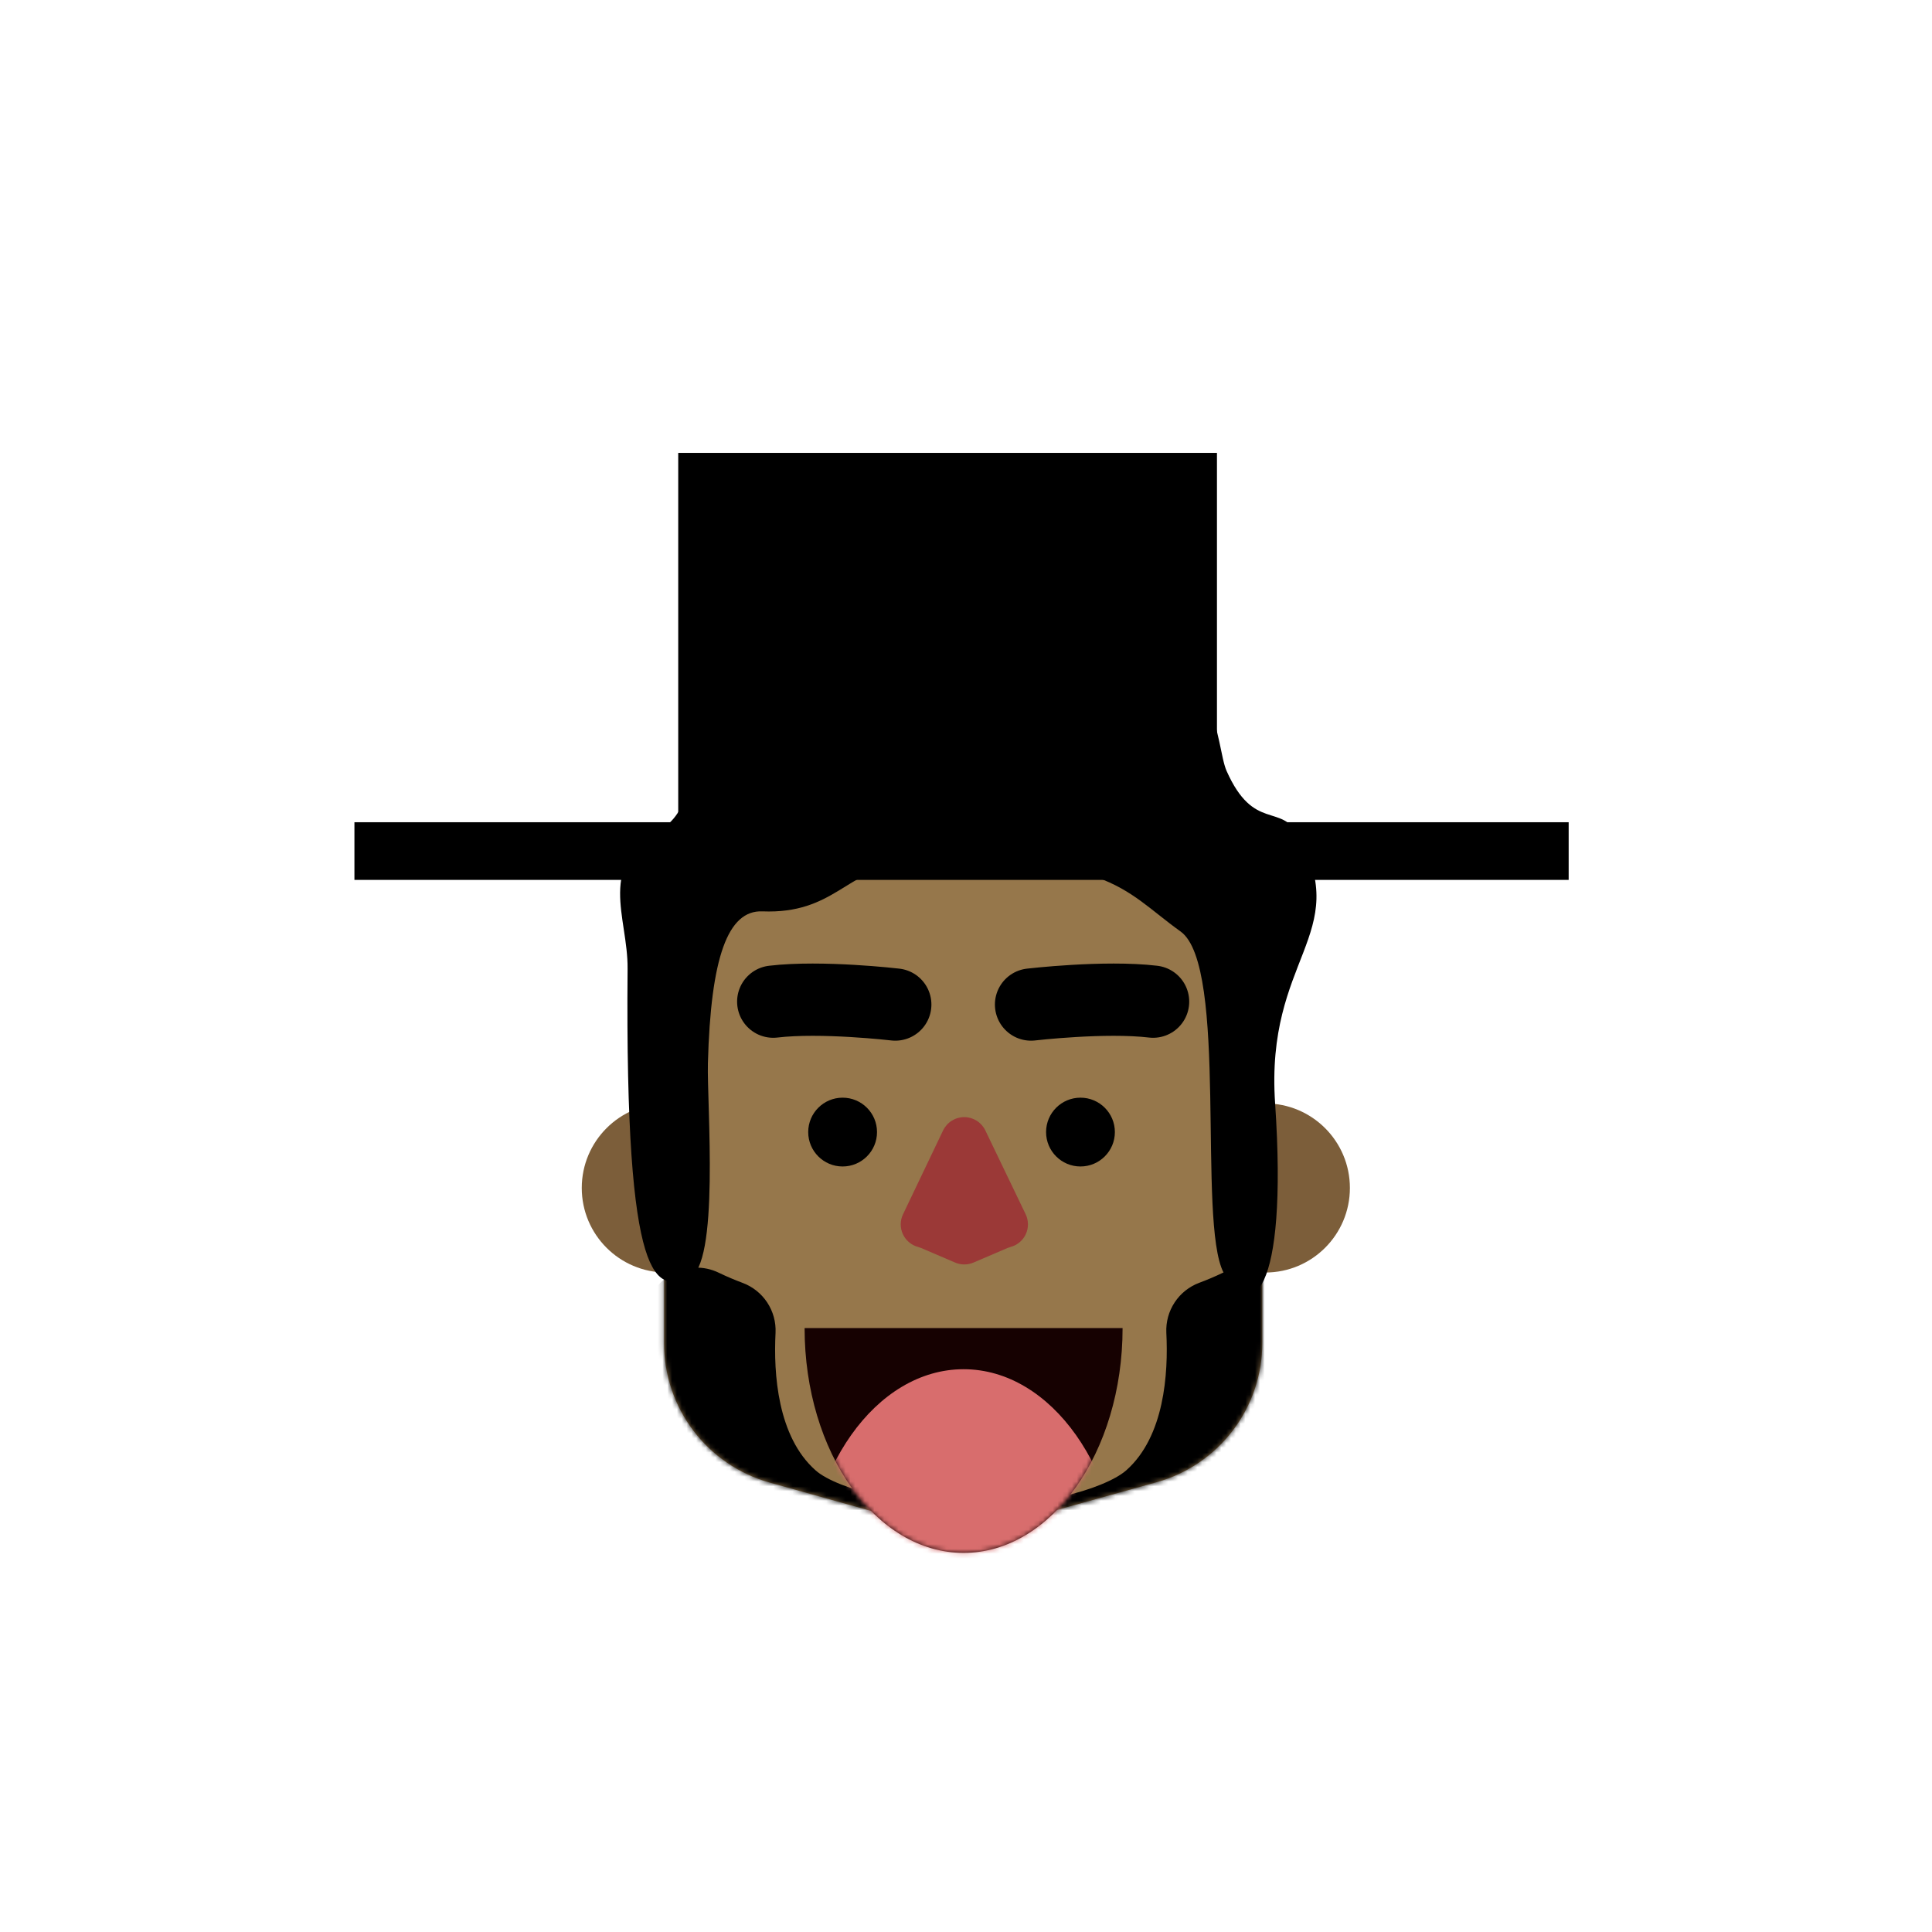 <svg width="401" height="401" viewBox="0 0 401 401" fill="none" xmlns="http://www.w3.org/2000/svg">
<mask id="mask0_13_706" style="mask-type:luminance" maskUnits="userSpaceOnUse" x="0" y="0" width="401" height="401">
<path d="M400.93 0H0V400.93H400.93V0Z" fill="white"/>
</mask>
<g mask="url(#mask0_13_706)">
<path d="M262.63 264.12C272.323 264.12 280.18 256.263 280.18 246.57C280.18 236.877 272.323 229.02 262.63 229.02C252.937 229.02 245.08 236.877 245.08 246.57C245.08 256.263 252.937 264.12 262.63 264.12Z" fill="#7C5E3A"/>
<path d="M138.3 264.12C147.993 264.12 155.85 256.263 155.85 246.57C155.85 236.877 147.993 229.02 138.3 229.02C128.607 229.02 120.75 236.877 120.75 246.57C120.75 256.263 128.607 264.12 138.3 264.12Z" fill="#7C5E3A"/>
<path d="M240.08 307.64L207.73 316.64C202.474 318.105 196.917 318.105 191.66 316.64L159.72 307.71C153.426 305.943 147.882 302.168 143.931 296.961C139.979 291.753 137.837 285.397 137.83 278.86V207.26C137.843 199.321 141.003 191.711 146.617 186.097C152.231 180.483 159.841 177.323 167.78 177.31H232.07C239.999 177.328 247.598 180.485 253.206 186.09C258.815 191.694 261.976 199.291 262 207.22V278.77C261.995 285.314 259.851 291.678 255.893 296.89C251.936 302.102 246.383 305.877 240.08 307.64Z" fill="#96774B"/>
<path d="M209.76 258.81C209.532 258.872 209.308 258.948 209.09 259.04L202.09 262.04C201.478 262.307 200.818 262.445 200.15 262.445C199.482 262.445 198.822 262.307 198.21 262.04L191.21 259.04C190.992 258.948 190.768 258.872 190.54 258.81C189.853 258.625 189.214 258.29 188.671 257.83C188.127 257.37 187.692 256.797 187.395 256.149C187.098 255.502 186.947 254.798 186.953 254.086C186.959 253.374 187.122 252.672 187.43 252.03L195.75 234.62C196.147 233.795 196.768 233.099 197.543 232.612C198.318 232.124 199.215 231.866 200.13 231.866C201.045 231.866 201.942 232.124 202.717 232.612C203.492 233.099 204.113 233.795 204.51 234.62L212.87 252C213.183 252.643 213.351 253.348 213.359 254.064C213.368 254.779 213.219 255.488 212.922 256.139C212.624 256.79 212.187 257.367 211.64 257.828C211.093 258.29 210.451 258.626 209.76 258.81Z" fill="#9B3937"/>
<path d="M224.26 242.11C228.203 242.11 231.4 238.913 231.4 234.97C231.4 231.027 228.203 227.83 224.26 227.83C220.317 227.83 217.12 231.027 217.12 234.97C217.12 238.913 220.317 242.11 224.26 242.11Z" fill="black"/>
<path d="M174.89 242.11C178.833 242.11 182.03 238.913 182.03 234.97C182.03 231.027 178.833 227.83 174.89 227.83C170.947 227.83 167.75 231.027 167.75 234.97C167.75 238.913 170.947 242.11 174.89 242.11Z" fill="black"/>
<path d="M183.22 280.18C190.35 283.75 204.37 286.72 217.29 280.18" stroke="black" stroke-width="7" stroke-linecap="round" stroke-linejoin="round"/>
<path d="M201.06 296.24V300.7" stroke="black" stroke-width="15" stroke-linecap="round" stroke-linejoin="round"/>
<path d="M185.82 208.5C185.82 208.5 170.51 206.71 160.49 207.9" stroke="black" stroke-width="15" stroke-linecap="round" stroke-linejoin="round"/>
<path d="M214 208.5C214 208.5 229.31 206.71 239.33 207.9" stroke="black" stroke-width="15" stroke-linecap="round" stroke-linejoin="round"/>
<mask id="mask1_13_706" style="mask-type:luminance" maskUnits="userSpaceOnUse" x="137" y="177" width="125" height="141">
<path d="M240.08 307.64L207.73 316.64C202.474 318.105 196.917 318.105 191.66 316.64L159.72 307.71C153.426 305.943 147.882 302.168 143.931 296.961C139.979 291.753 137.837 285.397 137.83 278.86V207.26C137.843 199.321 141.003 191.711 146.617 186.097C152.231 180.483 159.841 177.323 167.78 177.31H232.07C239.999 177.328 247.598 180.485 253.206 186.09C258.815 191.694 261.976 199.291 262 207.22V278.77C261.995 285.314 259.851 291.678 255.893 296.89C251.936 302.102 246.383 305.877 240.08 307.64Z" fill="white"/>
</mask>
<g mask="url(#mask1_13_706)">
<path d="M253.83 264.16C252.11 264.99 250.45 265.68 248.92 266.25C246.829 267.029 245.04 268.453 243.811 270.315C242.582 272.177 241.975 274.381 242.08 276.61C242.51 285.08 241.69 298.13 233.78 305.16C229.2 309.23 212.85 313.57 204.7 310.95C202.609 310.305 200.371 310.305 198.28 310.95C190.28 313.3 173.77 309.21 169.28 305.18C161.37 298.18 160.54 285.1 160.97 276.63C161.075 274.401 160.468 272.197 159.239 270.335C158.01 268.473 156.221 267.049 154.13 266.27C152.61 265.7 150.94 265.01 149.22 264.18C147.649 263.409 145.911 263.042 144.162 263.111C142.413 263.181 140.71 263.685 139.205 264.578C137.7 265.472 136.442 266.726 135.543 268.228C134.645 269.73 134.135 271.432 134.06 273.18C133.523 285.243 137.251 297.111 144.59 306.7C155.35 320.93 198.71 321 201.59 320.99C204.47 320.98 247.78 320.93 258.59 306.7C265.899 297.082 269.585 285.196 269 273.13C268.921 271.383 268.408 269.683 267.507 268.184C266.606 266.685 265.346 265.433 263.84 264.543C262.335 263.653 260.631 263.152 258.884 263.085C257.136 263.018 255.399 263.388 253.83 264.16Z" fill="black"/>
</g>
<path d="M186.79 179.65C175.84 180.4 173.1 189.76 158.23 189.16C151.07 188.88 147.52 198.68 146.93 220.69C146.7 229.1 149.48 262.93 142.93 265.31C136.38 267.69 129.67 268.31 130.26 201.06C130.36 190.21 123.64 179.48 137.4 171.91C149.3 165.37 138.59 130.27 186.78 138.6C204.41 141.65 211.78 123.14 230.37 128.86C253.57 135.99 252.21 154.66 254.59 160.02C260.23 172.7 265.89 166.56 269.59 173.47C280.75 194.08 262.59 198.79 264.66 229.02C267.37 269.1 259.43 274.71 253.95 264.12C248.47 253.53 255.05 200.47 245.03 193.33C232.73 184.53 230.21 176.67 186.79 179.65Z" fill="black"/>
<path d="M252.588 170.661V94H140.771V170.661H73.564V182.629H325.586V170.661H252.588Z" fill="black"/>
</g>
<path fill-rule="evenodd" clip-rule="evenodd" d="M167 275.655C167 301.422 181.775 322.31 200 322.31C218.225 322.31 233 301.422 233 275.655L167 275.655Z" fill="#160101"/>
<mask id="mask2_13_706" style="mask-type:alpha" maskUnits="userSpaceOnUse" x="167" y="229" width="66" height="94">
<ellipse cx="200" cy="275.655" rx="33" ry="46.655" fill="#EE6A6A"/>
</mask>
<g mask="url(#mask2_13_706)">
<ellipse cx="200" cy="330.845" rx="33" ry="46.655" fill="#D86D6D"/>
</g>
</svg>
